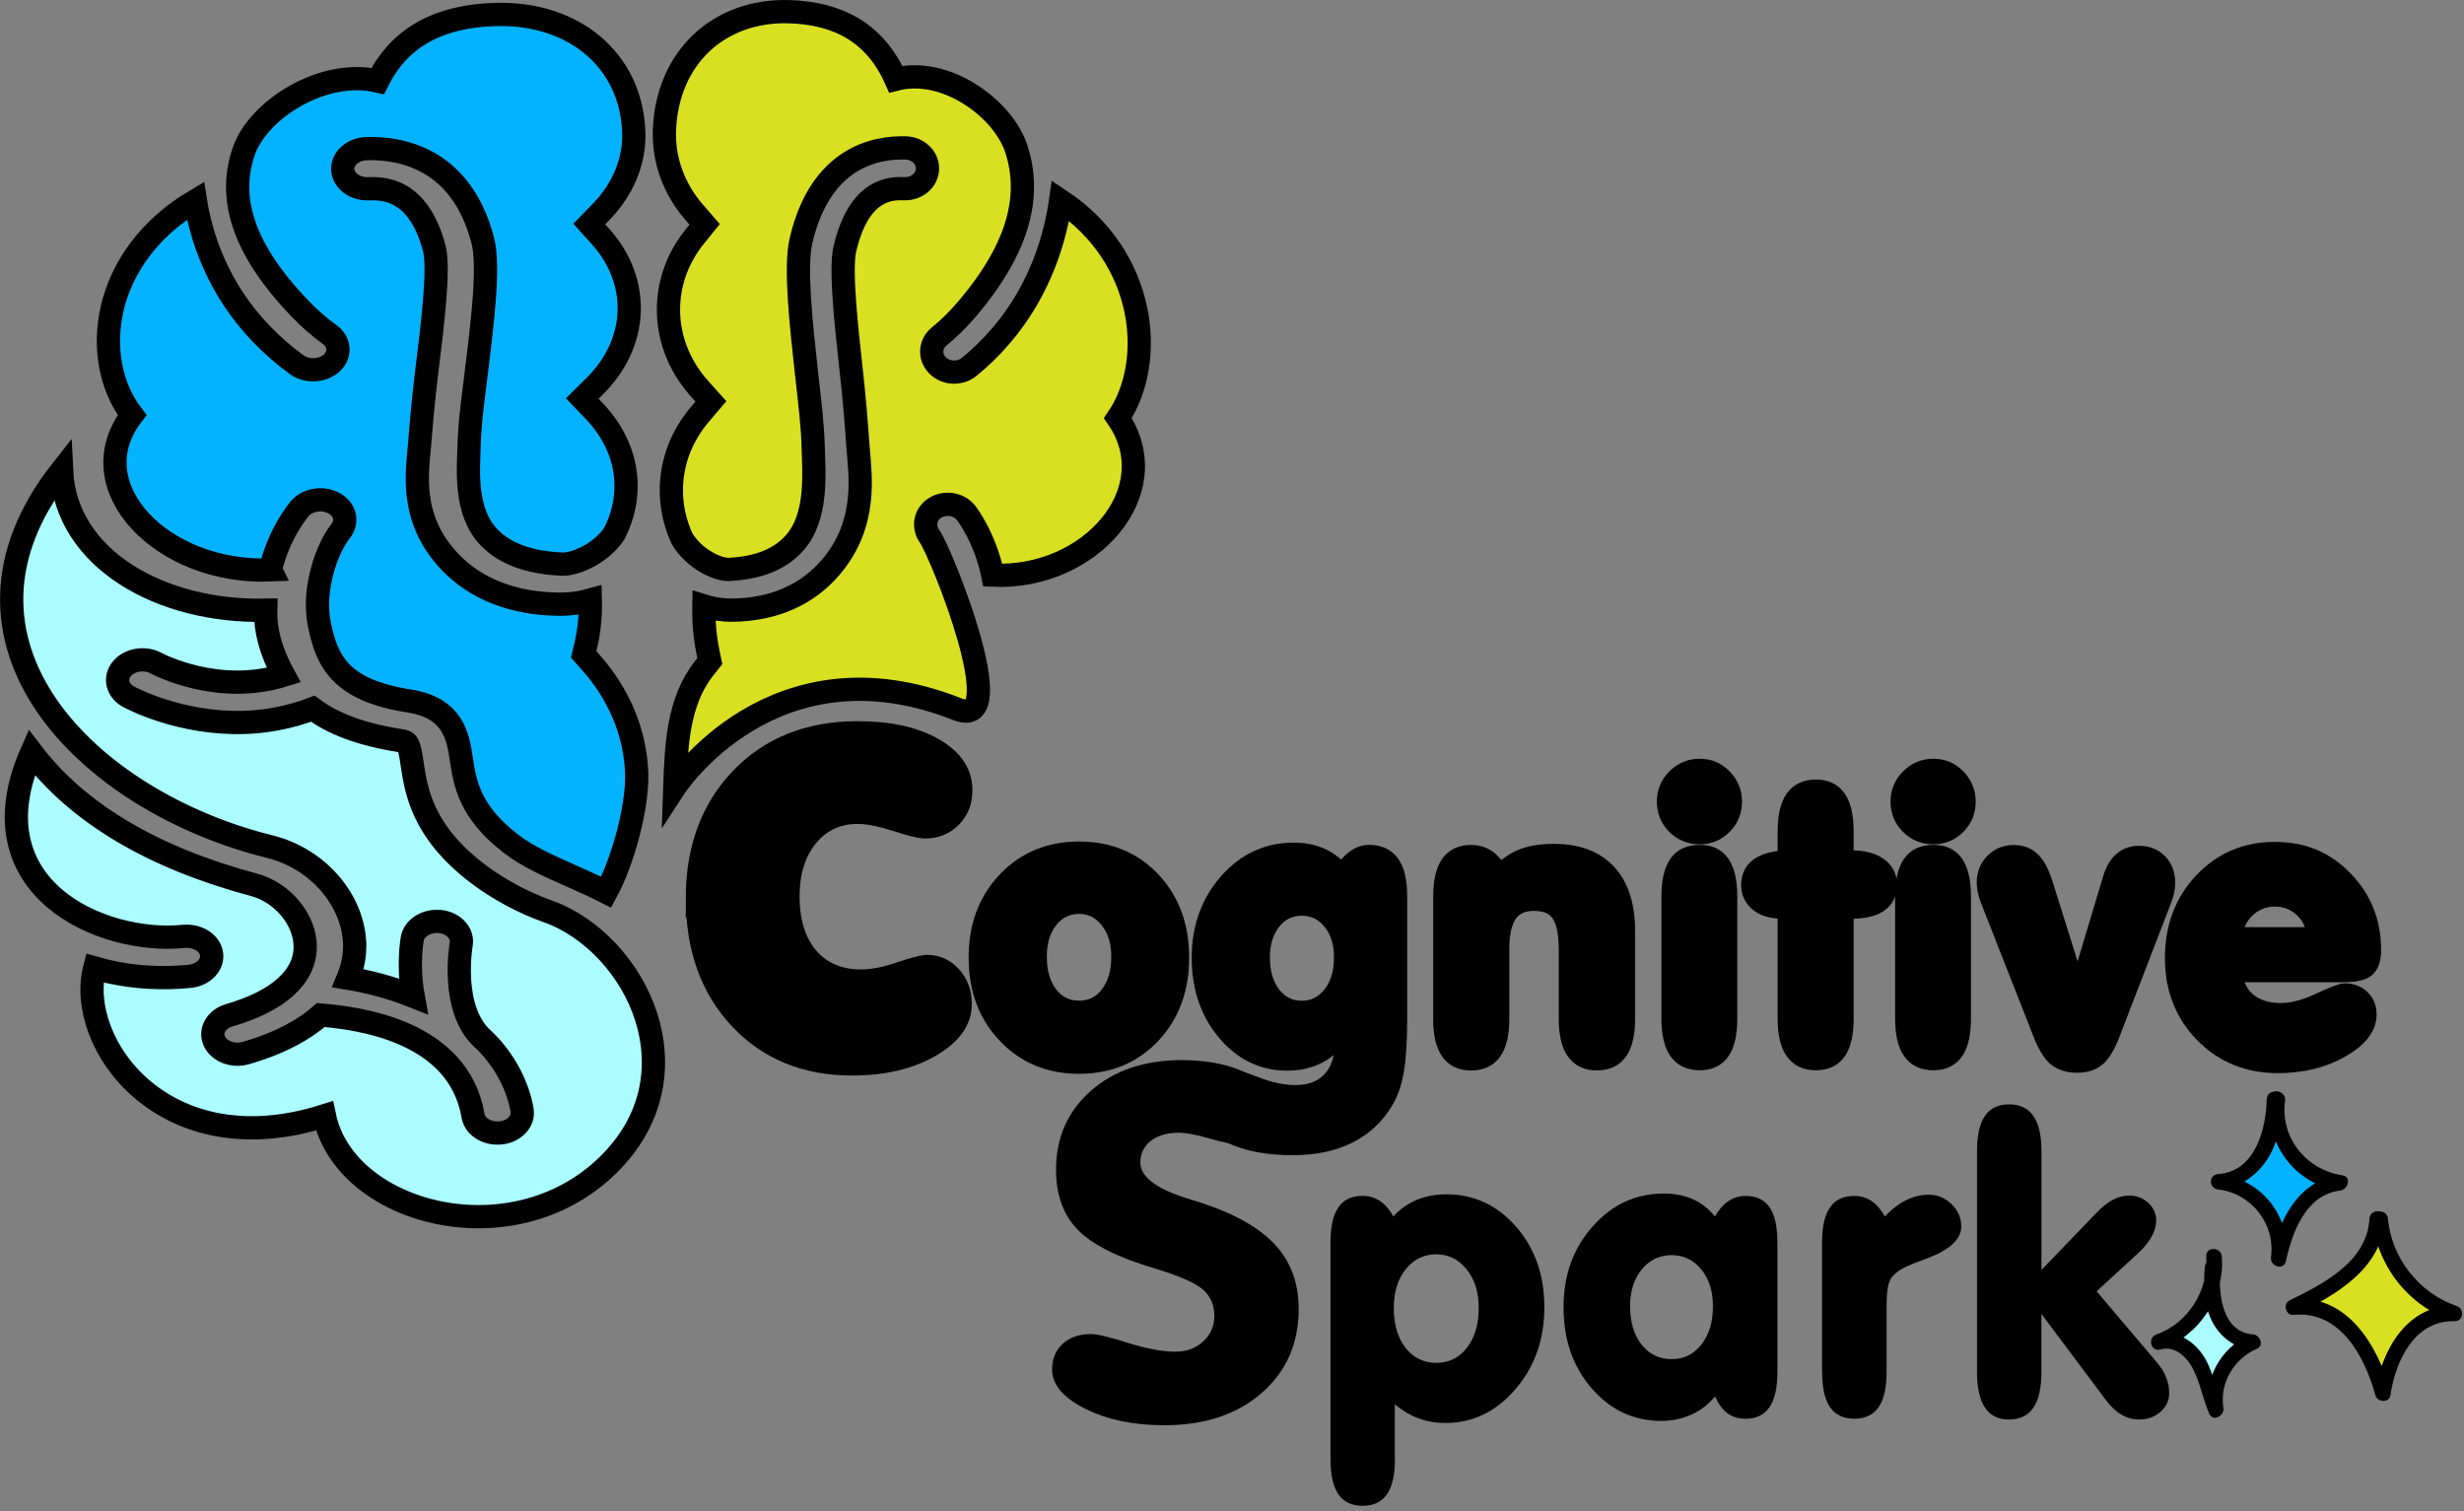 <svg width="318" height="195" viewBox="0 0 318 195" fill="none" xmlns="http://www.w3.org/2000/svg">
<rect x="0" y="0" width="318" height="195" fill="#808080" stroke="none"/>
<g id="logo_black 1" clip-path="url(#clip0_1_2)">
<g id="Group">
<g id="Group_2">
<path id="Vector" d="M89.5 115.96C89.5 109.47 91.45 104.19 95.35 100.14C99.25 96.09 104.37 94.07 110.71 94.07C114.81 94.07 118.13 94.8 120.68 96.27C123.23 97.73 124.5 99.64 124.5 101.98C124.5 103.48 124.02 104.73 123.05 105.72C122.08 106.71 120.86 107.21 119.38 107.21C118.74 107.21 117.46 106.9 115.52 106.27C113.58 105.65 111.98 105.33 110.71 105.33C108.16 105.33 106.11 106.28 104.54 108.19C102.97 110.1 102.19 112.61 102.19 115.72C102.19 118.83 102.99 121.5 104.6 123.34C106.2 125.19 108.39 126.11 111.17 126.11C112.52 126.11 114.13 125.8 116 125.17C117.87 124.55 119.09 124.23 119.65 124.23C121 124.23 122.13 124.75 123.05 125.78C123.97 126.81 124.42 128.08 124.42 129.58C124.42 131.85 123.03 133.78 120.26 135.39C117.48 136.99 114.05 137.8 109.95 137.8C103.89 137.8 98.97 135.78 95.18 131.75C91.4 127.71 89.51 122.45 89.51 115.95L89.5 115.96Z" fill="black" stroke="black" stroke-width="2" stroke-miterlimit="10"/>
<path id="Vector_2" d="M126.01 123.58C126.01 119.51 127.26 116.16 129.75 113.54C132.25 110.92 135.41 109.6 139.26 109.6C143.11 109.6 146.29 110.91 148.76 113.52C151.23 116.14 152.47 119.49 152.47 123.57C152.47 127.65 151.23 131.01 148.76 133.64C146.29 136.26 143.12 137.58 139.26 137.58C135.4 137.58 132.25 136.26 129.75 133.63C127.25 131 126.01 127.65 126.01 123.58ZM134.1 123.48C134.1 125.48 134.58 127.09 135.53 128.31C136.48 129.53 137.73 130.14 139.26 130.14C140.79 130.14 142.04 129.53 142.99 128.3C143.94 127.07 144.42 125.47 144.42 123.48C144.42 121.49 143.93 119.99 142.95 118.77C141.97 117.55 140.74 116.94 139.26 116.94C137.78 116.94 136.5 117.55 135.54 118.76C134.58 119.97 134.1 121.55 134.1 123.48Z" fill="black" stroke="black" stroke-width="2" stroke-miterlimit="10"/>
<path id="Vector_3" d="M173.21 133.51C172.35 134.74 171.34 135.65 170.16 136.26C168.98 136.87 167.63 137.17 166.11 137.17C162.94 137.17 160.27 135.87 158.08 133.27C155.89 130.67 154.8 127.44 154.8 123.58C154.8 119.72 155.98 116.41 158.34 113.74C160.7 111.07 163.57 109.74 166.96 109.74C168.28 109.74 169.46 109.97 170.49 110.42C171.52 110.87 172.42 111.57 173.22 112.53C173.64 111.75 174.16 111.15 174.78 110.7C175.4 110.25 176.04 110.03 176.68 110.03C178.02 110.03 179.01 110.49 179.65 111.42C180.29 112.35 180.61 113.77 180.61 115.7V131.42C180.61 134.31 180.47 136.57 180.19 138.19C179.91 139.81 179.43 141.16 178.77 142.22C177.62 144.14 176.04 145.6 174.03 146.59C172.02 147.58 169.63 148.08 166.87 148.08C163.49 148.08 160.74 147.54 158.61 146.46C156.48 145.38 155.41 144.01 155.41 142.37C155.41 141.38 155.73 140.57 156.37 139.92C157.01 139.27 157.81 138.95 158.78 138.95C159.25 138.95 160.37 139.3 162.16 139.99C163.94 140.68 165.61 141.03 167.16 141.03C169.1 141.03 170.6 140.46 171.67 139.31C172.74 138.16 173.27 136.54 173.27 134.44C173.27 134.34 173.27 134.19 173.25 133.98C173.23 133.77 173.23 133.61 173.23 133.5L173.21 133.51ZM162.89 123.58C162.89 125.53 163.37 127.12 164.32 128.33C165.27 129.54 166.5 130.15 168 130.15C169.5 130.15 170.74 129.54 171.71 128.32C172.68 127.1 173.16 125.52 173.16 123.58C173.16 121.64 172.68 120.15 171.71 118.96C170.74 117.77 169.51 117.18 168 117.18C166.49 117.18 165.27 117.77 164.32 118.96C163.37 120.15 162.89 121.69 162.89 123.58Z" fill="black" stroke="black" stroke-width="2" stroke-miterlimit="10"/>
<path id="Vector_4" d="M185.97 131.43V115.71C185.97 113.79 186.29 112.36 186.93 111.43C187.57 110.5 188.55 110.04 189.87 110.04C190.66 110.04 191.36 110.25 191.98 110.66C192.59 111.07 193.13 111.7 193.6 112.54C194.44 111.62 195.41 110.95 196.51 110.53C197.61 110.11 198.94 109.9 200.51 109.9C203.59 109.9 205.95 110.78 207.58 112.54C209.21 114.3 210.03 116.86 210.03 120.22V131.44C210.03 133.36 209.71 134.79 209.06 135.73C208.41 136.67 207.43 137.14 206.1 137.14C204.77 137.14 203.79 136.67 203.14 135.73C202.49 134.79 202.17 133.36 202.17 131.44V122.6C202.17 120.42 201.84 118.87 201.19 117.94C200.54 117.01 199.46 116.55 197.96 116.55C196.54 116.55 195.49 117.03 194.81 117.99C194.13 118.95 193.79 120.46 193.79 122.51V131.45C193.79 133.37 193.47 134.8 192.82 135.74C192.17 136.68 191.19 137.15 189.86 137.15C188.53 137.15 187.55 136.68 186.92 135.74C186.28 134.8 185.96 133.37 185.96 131.45L185.97 131.43Z" fill="black" stroke="black" stroke-width="2" stroke-miterlimit="10"/>
<path id="Vector_5" d="M214.83 103.45C214.83 102.21 215.27 101.14 216.16 100.25C217.05 99.36 218.11 98.92 219.36 98.92C220.61 98.92 221.64 99.36 222.51 100.25C223.38 101.14 223.82 102.2 223.82 103.45C223.82 104.7 223.39 105.78 222.52 106.65C221.66 107.52 220.6 107.96 219.36 107.96C218.12 107.96 217.01 107.52 216.14 106.65C215.27 105.78 214.83 104.71 214.83 103.45ZM223.21 131.43C223.21 133.37 222.89 134.8 222.26 135.73C221.63 136.66 220.66 137.12 219.35 137.12C218.04 137.12 217.04 136.65 216.39 135.71C215.74 134.77 215.42 133.34 215.42 131.42V115.7C215.42 113.78 215.74 112.35 216.38 111.42C217.02 110.49 218.01 110.03 219.35 110.03C220.69 110.03 221.63 110.49 222.26 111.42C222.89 112.35 223.21 113.77 223.21 115.7V131.42V131.43Z" fill="black" stroke="black" stroke-width="2" stroke-miterlimit="10"/>
<path id="Vector_6" d="M230.41 117.57H230.12C228.75 117.57 227.67 117.27 226.89 116.66C226.11 116.05 225.71 115.23 225.71 114.2C225.71 113.17 226.1 112.31 226.89 111.73C227.67 111.15 228.85 110.82 230.42 110.74V107.3C230.42 105.38 230.74 103.95 231.39 103.01C232.04 102.07 233.02 101.6 234.35 101.6C235.68 101.6 236.63 102.07 237.27 103.01C237.91 103.95 238.23 105.38 238.23 107.3V110.74H238.91C240.46 110.74 241.67 111.05 242.53 111.66C243.39 112.27 243.83 113.12 243.83 114.2C243.83 115.28 243.41 116.15 242.58 116.72C241.75 117.29 240.51 117.57 238.86 117.57H238.23V131.43C238.23 133.37 237.91 134.8 237.28 135.73C236.65 136.66 235.67 137.12 234.35 137.12C233.03 137.12 232.04 136.65 231.39 135.71C230.74 134.77 230.42 133.34 230.42 131.42V117.56L230.41 117.57Z" fill="black" stroke="black" stroke-width="2" stroke-miterlimit="10"/>
<path id="Vector_7" d="M244.99 103.45C244.99 102.21 245.43 101.14 246.32 100.25C247.21 99.36 248.27 98.92 249.52 98.92C250.77 98.92 251.8 99.36 252.67 100.25C253.54 101.14 253.98 102.2 253.98 103.45C253.98 104.7 253.55 105.78 252.68 106.65C251.82 107.52 250.76 107.96 249.52 107.96C248.28 107.96 247.17 107.52 246.3 106.65C245.43 105.78 244.99 104.71 244.99 103.45ZM253.37 131.43C253.37 133.37 253.05 134.8 252.42 135.73C251.79 136.66 250.82 137.12 249.51 137.12C248.2 137.12 247.2 136.65 246.55 135.71C245.9 134.77 245.58 133.34 245.58 131.42V115.7C245.58 113.78 245.9 112.35 246.54 111.42C247.18 110.49 248.17 110.03 249.51 110.03C250.85 110.03 251.79 110.49 252.42 111.42C253.05 112.35 253.37 113.77 253.37 115.7V131.42V131.43Z" fill="black" stroke="black" stroke-width="2" stroke-miterlimit="10"/>
<path id="Vector_8" d="M263.36 133.37L256.55 116.05C256.4 115.65 256.3 115.29 256.23 114.97C256.17 114.65 256.13 114.3 256.11 113.92C256.11 112.82 256.47 111.9 257.19 111.16C257.91 110.42 258.8 110.05 259.87 110.05C260.85 110.05 261.66 110.35 262.29 110.95C262.92 111.55 263.45 112.52 263.89 113.88L268.15 127.47L272.39 113.37C272.71 112.3 273.18 111.5 273.79 110.96C274.4 110.42 275.16 110.15 276.04 110.15C277.14 110.15 278.03 110.5 278.71 111.2C279.39 111.9 279.73 112.83 279.73 113.97C279.73 114.34 279.68 114.74 279.58 115.16C279.48 115.58 279.33 116.04 279.12 116.54L272.53 133.62C271.96 135.07 271.35 136.08 270.69 136.62C270.03 137.17 269.15 137.44 268.05 137.44C266.95 137.44 266.01 137.16 265.32 136.6C264.63 136.04 263.98 134.96 263.35 133.37H263.36Z" fill="black" stroke="black" stroke-width="2" stroke-miterlimit="10"/>
<path id="Vector_9" d="M288.45 125.76C288.63 127.23 289.23 128.38 290.27 129.2C291.3 130.02 292.67 130.44 294.36 130.44C295.83 130.44 297.46 130.02 299.27 129.17C301.07 128.32 302.18 127.9 302.6 127.9C303.52 127.9 304.27 128.18 304.85 128.75C305.43 129.32 305.72 130.04 305.72 130.93C305.72 132.61 304.55 134.12 302.21 135.47C299.87 136.82 297.11 137.49 293.95 137.49C290.09 137.49 286.87 136.17 284.28 133.54C281.7 130.91 280.4 127.6 280.4 123.63C280.4 119.66 281.66 116.31 284.17 113.65C286.68 110.99 289.81 109.65 293.56 109.65C297.31 109.65 300.21 110.9 302.64 113.41C305.08 115.91 306.3 118.97 306.3 122.59C306.3 123.77 306.03 124.59 305.5 125.06C304.97 125.53 303.94 125.76 302.42 125.76H288.44H288.45ZM288.35 120.65H298.67C298.57 119.33 298.04 118.22 297.07 117.33C296.1 116.44 294.95 116 293.61 116C292.27 116 291.15 116.42 290.19 117.26C289.23 118.1 288.62 119.23 288.35 120.65Z" fill="black" stroke="black" stroke-width="2" stroke-miterlimit="10"/>
</g>
<g id="Group_3">
<path id="Vector_10" d="M167.61 168.88C167.61 173.36 166.02 176.99 162.83 179.77C159.65 182.55 155.45 183.93 150.25 183.93C146.26 183.93 142.85 183.21 140.02 181.78C137.19 180.35 135.78 178.67 135.78 176.74C135.78 175.37 136.24 174.26 137.15 173.42C138.06 172.58 139.28 172.16 140.82 172.16C141.58 172.16 143.16 172.54 145.58 173.3C148 174.06 150.03 174.44 151.69 174.44C153.12 174.44 154.32 174 155.28 173.12C156.24 172.24 156.72 171.14 156.72 169.83C156.72 168.42 156.23 167.28 155.25 166.42C154.27 165.56 152.16 164.64 148.92 163.66C144.23 162.27 140.95 160.61 139.09 158.7C137.23 156.79 136.29 154.21 136.29 150.97C136.29 146.81 137.79 143.41 140.79 140.77C143.79 138.13 147.7 136.81 152.51 136.81C156.05 136.81 158.97 137.44 161.26 138.7C163.55 139.96 164.7 141.53 164.7 143.41C164.7 144.76 164.3 145.82 163.49 146.59C162.68 147.36 161.56 147.74 160.13 147.74C159.33 147.74 158.03 147.48 156.23 146.96C154.43 146.44 153.07 146.18 152.14 146.18C150.62 146.18 149.42 146.53 148.52 147.24C147.62 147.95 147.17 148.87 147.17 150.02C147.17 151.84 149.16 153.38 153.13 154.63C154.05 154.92 154.77 155.14 155.28 155.31C159.56 156.74 162.68 158.55 164.65 160.73C166.62 162.91 167.6 165.63 167.6 168.89L167.61 168.88Z" fill="black"/>
<path id="Vector_11" d="M180.03 188.26C180.03 190.32 179.69 191.84 179 192.84C178.31 193.83 177.27 194.33 175.86 194.33C174.45 194.33 173.41 193.83 172.73 192.84C172.05 191.85 171.71 190.32 171.71 188.26V160.35C171.71 158.31 172.05 156.8 172.73 155.81C173.41 154.82 174.45 154.33 175.86 154.33C176.7 154.33 177.45 154.55 178.1 154.99C178.75 155.43 179.33 156.09 179.82 156.98C180.68 156.04 181.68 155.33 182.84 154.85C184 154.37 185.27 154.13 186.66 154.13C190.23 154.13 193.23 155.52 195.66 158.3C198.09 161.08 199.31 164.55 199.31 168.72C199.31 172.89 198.06 176.39 195.57 179.29C193.07 182.19 190.07 183.64 186.55 183.64C185.3 183.64 184.14 183.44 183.06 183.04C181.99 182.64 180.97 182.03 180.01 181.23V188.28L180.03 188.26ZM179.88 168.81C179.88 170.94 180.39 172.65 181.4 173.94C182.41 175.23 183.73 175.88 185.36 175.88C186.99 175.88 188.31 175.23 189.32 173.93C190.33 172.63 190.84 170.92 190.84 168.81C190.84 166.7 190.32 165.1 189.28 163.81C188.24 162.52 186.93 161.87 185.36 161.87C183.79 161.87 182.45 162.51 181.42 163.8C180.39 165.09 179.88 166.76 179.88 168.82V168.81Z" fill="black"/>
<path id="Vector_12" d="M221.34 180.21C220.5 181.24 219.48 182.02 218.29 182.56C217.1 183.1 215.8 183.37 214.39 183.37C210.84 183.37 207.85 181.97 205.43 179.18C203 176.39 201.79 172.89 201.79 168.71C201.79 164.53 203.04 161.1 205.55 158.27C208.05 155.44 211.11 154.03 214.71 154.03C216.12 154.03 217.36 154.27 218.45 154.75C219.54 155.23 220.5 155.98 221.34 156.99C221.82 156.12 222.39 155.46 223.06 155.01C223.73 154.56 224.47 154.34 225.3 154.34C226.69 154.34 227.72 154.83 228.39 155.81C229.06 156.79 229.39 158.31 229.39 160.36V177.05C229.39 179.09 229.05 180.61 228.37 181.6C227.69 182.59 226.67 183.09 225.3 183.09C224.37 183.09 223.59 182.86 222.96 182.4C222.33 181.94 221.79 181.21 221.34 180.21ZM210.38 168.61C210.38 170.65 210.88 172.29 211.87 173.54C212.86 174.78 214.16 175.4 215.75 175.4C217.34 175.4 218.59 174.77 219.58 173.51C220.57 172.25 221.07 170.62 221.07 168.61C221.07 166.6 220.57 165.06 219.57 163.83C218.57 162.6 217.29 161.98 215.75 161.98C214.21 161.98 212.88 162.59 211.88 163.82C210.88 165.05 210.37 166.65 210.37 168.62L210.38 168.61Z" fill="black"/>
<path id="Vector_13" d="M235.15 177.05V160.36C235.15 158.32 235.49 156.81 236.17 155.82C236.85 154.83 237.89 154.34 239.3 154.34C240.14 154.34 240.89 154.56 241.54 155C242.19 155.44 242.77 156.1 243.26 156.99C244.12 156.06 245.03 155.37 245.99 154.89C246.95 154.42 247.92 154.18 248.9 154.18C250.05 154.18 251.04 154.59 251.87 155.4C252.7 156.21 253.12 157.18 253.12 158.29C253.12 159.95 251.59 161.34 248.54 162.46C247.44 162.85 246.62 163.18 246.07 163.44C245.02 163.94 244.33 164.49 243.99 165.1C243.65 165.71 243.48 166.81 243.48 168.41V177.05C243.48 179.09 243.14 180.61 242.45 181.6C241.76 182.59 240.72 183.09 239.31 183.09C237.9 183.09 236.86 182.59 236.18 181.6C235.5 180.61 235.16 179.09 235.16 177.05H235.15Z" fill="black"/>
<path id="Vector_14" d="M263.47 163.88L270.54 156.55C271.29 155.76 272.01 155.19 272.7 154.83C273.39 154.47 274.08 154.29 274.78 154.29C275.76 154.29 276.58 154.61 277.26 155.24C277.94 155.87 278.28 156.63 278.28 157.5C278.28 158.15 278.09 158.83 277.71 159.53C277.33 160.23 276.82 160.89 276.17 161.51L270.59 166.65L278.33 175.78C278.9 176.45 279.31 177.1 279.56 177.75C279.81 178.4 279.95 179.07 279.95 179.77C279.95 180.73 279.58 181.54 278.83 182.2C278.08 182.86 277.16 183.19 276.06 183.19C275.25 183.19 274.49 182.98 273.78 182.56C273.07 182.14 272.39 181.49 271.74 180.62L263.46 169.56V177.04C263.46 179.1 263.12 180.64 262.43 181.66C261.74 182.68 260.7 183.19 259.29 183.19C257.88 183.19 256.86 182.68 256.18 181.66C255.49 180.64 255.15 179.1 255.15 177.04V148.59C255.15 146.53 255.49 145.01 256.17 144.01C256.85 143.02 257.89 142.52 259.3 142.52C260.71 142.52 261.75 143.03 262.44 144.04C263.13 145.05 263.47 146.57 263.47 148.59V163.87V163.88Z" fill="black"/>
</g>
</g>
<path id="Vector_15" d="M34.9 73.53C36 68.77 38.57 65.78 38.73 65.59C39.76 64.43 41.75 64.15 43.19 64.99C44.62 65.82 44.89 67.4 43.92 68.6C42.33 70.57 40.25 75.9 41.22 80.59C42.19 85.28 43.84 89.07 52.84 90.47C58.55 91.36 59.12 95.16 59.53 97.93C59.99 100.97 60.55 104.77 65.99 108.92C68.13 110.56 70.88 111.78 73.79 113.07C75.23 113.71 76.74 114.38 78.23 115.14C80.47 111.02 82.32 103.96 82.17 99.75C81.98 94.53 79.89 89.56 76.14 85.36L75.33 84.45L75.59 83.35C76.05 81.4 76.24 79.41 76.19 77.45C75.06 77.77 73.59 77.99 72.15 77.97C66.03 77.92 61.32 75.88 58.14 72.58C52.64 66.9 53.91 60.58 54.16 57.28C54.42 53.97 54.66 51.34 55.12 47.61C55.83 41.82 56.72 34.62 56.05 32.06C53.98 24.18 49.29 24.31 47.52 24.36C45.76 24.41 44.29 23.29 44.23 21.86C44.18 20.43 45.56 19.23 47.33 19.18C51.73 19.06 59.53 20.43 62.29 30.97C63.17 34.32 62.3 41.34 61.47 48.12C61.01 51.84 60.62 54.54 60.54 57.55C60.46 60.56 59.9 66.09 63.17 69.4C65.23 71.48 68.27 72.61 72.53 72.8C74.07 72.88 77.46 71.56 79.27 68.88C80.34 66.8 80.87 64.55 80.79 62.27C80.67 58.91 79.25 55.73 76.7 53.06L75.14 51.43L76.76 49.83C79.76 46.86 81.34 43.13 81.2 39.32C81.08 36.12 79.8 33.07 77.48 30.5L76.05 28.91L77.56 27.36C80.43 24.42 81.93 20.75 81.79 17.01C81.45 7.81 74.12 1.59 63.96 1.87C56.94 2.06 51.69 4.58 48.75 10.45C41.65 8.82 33.34 14.16 31.48 19.47C29.56 24.97 30.73 31.55 38.77 39.88C39.96 41.12 41.23 42.22 42.55 43.18C43.87 44.13 43.98 45.77 42.81 46.84C42.2 47.4 41.37 47.69 40.52 47.72C39.73 47.74 38.93 47.53 38.3 47.07C36.7 45.91 35.16 44.58 33.74 43.1C27.99 37.14 25.94 30.44 25.22 25.9C13.08 33.08 11.51 46.3 17.05 53.57C9.96 62.81 20.98 74.12 34.91 73.55L34.9 73.53Z" fill="#04B3FF" stroke="black" stroke-width="3" stroke-miterlimit="10"/>
<path id="Vector_16" d="M70.7 117.62C67.46 116.44 64.34 114.79 61.61 112.71C54.48 107.27 53.71 102.04 53.19 98.57C52.77 95.75 52.64 95.73 51.61 95.57C46.42 94.76 42.85 93.31 40.37 91.46C37.29 92.63 34.26 93.15 31.47 93.23C23.25 93.46 16.95 90.11 16.59 89.91C15.13 89.12 14.74 87.51 15.72 86.31C16.7 85.12 18.69 84.8 20.14 85.58C20.49 85.77 28.17 89.77 36.62 87.14C35.8 85.63 34.19 82.47 34.29 78.75C20.88 79.07 8.47 72.21 7.94 60.73C-9.39 82.77 11.26 103.42 34.81 109.26C41.15 110.83 45.72 116.33 45.78 122.05C45.78 123.05 45.63 124.55 44.93 126.24C47.43 126.65 50.38 127.39 53.32 128.56C52.6 124.63 53.17 121.35 53.21 121.13C53.47 119.71 55.1 118.74 56.83 118.93C58.57 119.13 59.77 120.45 59.52 121.86C59.51 121.93 58.06 130.18 62.27 134.04C64.51 136.09 66.74 139.49 67.38 143.27C67.62 144.69 66.4 146 64.65 146.2C64.53 146.21 64.42 146.22 64.3 146.22C62.69 146.26 61.27 145.32 61.05 143.99C59.16 132.92 46.04 131.39 41.41 130.99C39.31 132.83 36.25 134.59 31.72 135.9C31.4 135.99 31.08 136.04 30.76 136.05C29.41 136.09 28.13 135.42 27.65 134.33C27.06 132.98 27.94 131.5 29.6 131.02C35.95 129.18 39.43 126.02 39.39 122.12C39.36 118.66 36.46 115.18 32.79 114.19C19.67 110.68 10.04 104.94 4.08 97.11C-3.62 114.53 13.07 121.93 23.74 120.84C25.47 120.69 27.08 121.67 27.3 123.09C27.51 124.51 26.26 125.81 24.51 125.99C23.64 126.08 22.8 126.13 21.97 126.15C18.29 126.25 15.03 125.74 12.22 124.93C9.71 134.55 21.09 150.6 41.87 144C44.47 156.62 65.96 162.45 78.36 150.46C90.55 138.67 82.09 121.74 70.71 117.6L70.7 117.62Z" fill="#ABFCFF" stroke="black" stroke-width="3" stroke-miterlimit="10"/>
<path id="Vector_17" d="M123.56 91.53C130.8 94.4 121.42 71.23 119.98 69.23C119.11 68.01 119.35 66.41 120.64 65.57C121.94 64.73 123.73 65 124.67 66.18C124.82 66.37 127.14 69.4 128.13 74.23C140.71 74.8 150.68 63.34 144.27 53.96C149.27 46.59 147.86 33.17 136.88 25.89C136.23 30.49 134.37 37.3 129.18 43.34C127.89 44.84 126.51 46.19 125.06 47.36C124.49 47.82 123.77 48.04 123.05 48.02C122.29 48 121.53 47.7 120.98 47.13C119.92 46.04 120.02 44.38 121.21 43.42C122.4 42.45 123.55 41.33 124.63 40.08C131.9 31.63 132.96 24.95 131.22 19.37C129.54 13.99 122.03 8.57 115.61 10.22C112.96 4.26 108.21 1.71 101.87 1.51C92.69 1.23 86.06 7.55 85.75 16.87C85.63 20.66 86.98 24.39 89.57 27.37L90.94 28.95L89.64 30.56C87.55 33.17 86.38 36.26 86.28 39.51C86.15 43.37 87.58 47.16 90.29 50.17L91.75 51.8L90.34 53.46C88.04 56.17 86.76 59.4 86.65 62.81C86.57 65.12 87.06 67.41 88.02 69.51C89.66 72.23 92.72 73.57 94.12 73.48C97.97 73.28 100.72 72.14 102.58 70.03C105.54 66.67 105.03 61.05 104.96 58.01C104.89 54.96 104.54 52.22 104.12 48.45C103.36 41.57 102.58 34.45 103.38 31.05C105.87 20.36 112.92 18.97 116.9 19.09C118.49 19.14 119.75 20.36 119.7 21.81C119.65 23.26 118.32 24.4 116.73 24.35C115.13 24.3 110.89 24.17 109.03 32.16C108.42 34.76 109.22 42.07 109.87 47.94C110.29 51.73 110.5 54.4 110.74 57.75C110.97 61.11 112.12 67.51 107.15 73.28C104.27 76.62 100.02 78.69 94.49 78.74C93.19 78.75 91.86 78.53 90.84 78.21C90.8 80.2 90.97 82.22 91.38 84.2L91.61 85.32L90.88 86.24C87.49 90.5 87.27 96.29 87.09 101.58C87.09 101.58 99.77 82.1 123.56 91.53Z" fill="#D9E021" stroke="black" stroke-width="3" stroke-miterlimit="10"/>
<g id="Group_4">
<g id="Group_5">
<g id="Group_6">
<path id="Vector_18" d="M293.54 141.83C293.5 144.21 293.15 146.64 291.97 148.71C290.8 150.78 288.67 152.42 286.3 152.51C288.65 152.73 290.89 153.95 292.33 155.82C293.78 157.68 294.41 160.15 294.05 162.48C294.52 160.26 295.18 158.04 296.48 156.18C297.77 154.32 299.78 152.85 302.03 152.65C299.54 152.33 297.2 150.96 295.69 148.95C294.18 146.94 293.53 144.31 293.92 141.83" fill="#04B3FF"/>
<path id="Vector_19" d="M292.54 141.83C292.45 145.73 291.07 151.18 286.3 151.51C285 151.6 285.03 153.37 286.3 153.51C290.55 153.99 293.67 157.96 293.09 162.21C292.92 163.44 294.74 164.03 295.02 162.74C295.83 159 297.6 154.16 302.04 153.64C303.04 153.52 303.53 151.86 302.31 151.68C297.67 150.99 294.25 146.83 294.91 142.08C295.09 140.82 293.16 140.28 292.98 141.55C292.18 147.29 295.95 152.74 301.78 153.61C301.87 152.96 301.96 152.3 302.05 151.65C296.62 152.28 294.14 157.42 293.1 162.22L295.03 162.75C295.8 157.12 291.97 152.15 286.31 151.52V153.52C288.85 153.34 290.98 151.94 292.43 149.88C294.06 147.55 294.49 144.61 294.55 141.84C294.58 140.55 292.58 140.55 292.55 141.84L292.54 141.83Z" fill="black"/>
</g>
<g id="Group_7">
<path id="Vector_20" d="M285.73 162.13C286.18 166.85 283.06 171.67 278.56 173.18C280.58 172.48 282.75 174.04 283.77 175.92C284.79 177.79 285.09 179.98 285.98 181.93C285.33 178.4 287.43 174.55 290.76 173.19C288.7 173.11 286.94 171.49 286.15 169.58C285.36 167.67 285.37 165.54 285.55 163.48" fill="#ABFCFF"/>
<path id="Vector_21" d="M284.73 162.13C285.08 166.46 282.43 170.76 278.3 172.22C277.1 172.64 277.58 174.52 278.83 174.15C280.69 173.6 282.3 175.19 283.07 176.73C283.97 178.54 284.31 180.58 285.12 182.44C285.61 183.56 287.12 182.69 286.95 181.67C286.42 178.48 288.35 175.32 291.27 174.06C292.27 173.63 291.64 172.26 290.77 172.2C286.59 171.9 286.3 166.6 286.55 163.49C286.65 162.21 284.65 162.21 284.55 163.49C284.35 165.97 284.39 168.63 285.67 170.85C286.75 172.73 288.59 174.04 290.77 174.19L290.27 172.33C286.47 173.97 284.37 178.18 285.03 182.2L286.86 181.43C285.86 179.13 285.59 176.5 284.02 174.48C282.67 172.75 280.52 171.58 278.31 172.23C278.49 172.87 278.66 173.52 278.84 174.16C283.77 172.42 287.17 167.39 286.74 162.14C286.64 160.87 284.64 160.85 284.74 162.14L284.73 162.13Z" fill="black"/>
</g>
</g>
<g id="Group_8">
<path id="Vector_22" d="M306.8 157.28C306.71 160.04 305.11 162.58 303.04 164.41C300.97 166.24 298.46 167.48 295.98 168.69C298.88 168.32 301.8 169.8 303.75 171.99C305.69 174.18 306.79 176.99 307.55 179.82C307.9 177.31 308.68 174.79 310.24 172.79C311.81 170.79 314.26 169.38 316.79 169.51C311.56 167.81 307.6 162.76 307.2 157.28" fill="#D9E021"/>
<path id="Vector_23" d="M305.8 157.28C305.48 162.84 299.85 165.68 295.47 167.83C294.61 168.25 294.99 169.79 295.97 169.69C302.05 169.07 305.21 175.12 306.57 180.08C306.81 180.96 308.35 181.1 308.5 180.08C309.15 175.67 311.56 170.39 316.78 170.5C317.95 170.53 318.08 168.89 317.05 168.54C312.23 166.9 308.63 162.36 308.19 157.28C308.08 156.01 306.08 156 306.19 157.28C306.71 163.29 310.8 168.53 316.52 170.47L316.79 168.51C310.68 168.37 307.37 174.23 306.58 179.55H308.51C306.92 173.77 302.96 166.97 295.98 167.69L296.48 169.55C301.62 167.03 307.43 163.67 307.8 157.27C307.87 155.98 305.87 155.99 305.8 157.27V157.28Z" fill="black"/>
</g>
</g>
</g>
<defs>
<clipPath id="clip0_1_2">
<rect width="317.76" height="194.33" fill="white"/>
</clipPath>
</defs>
</svg>

